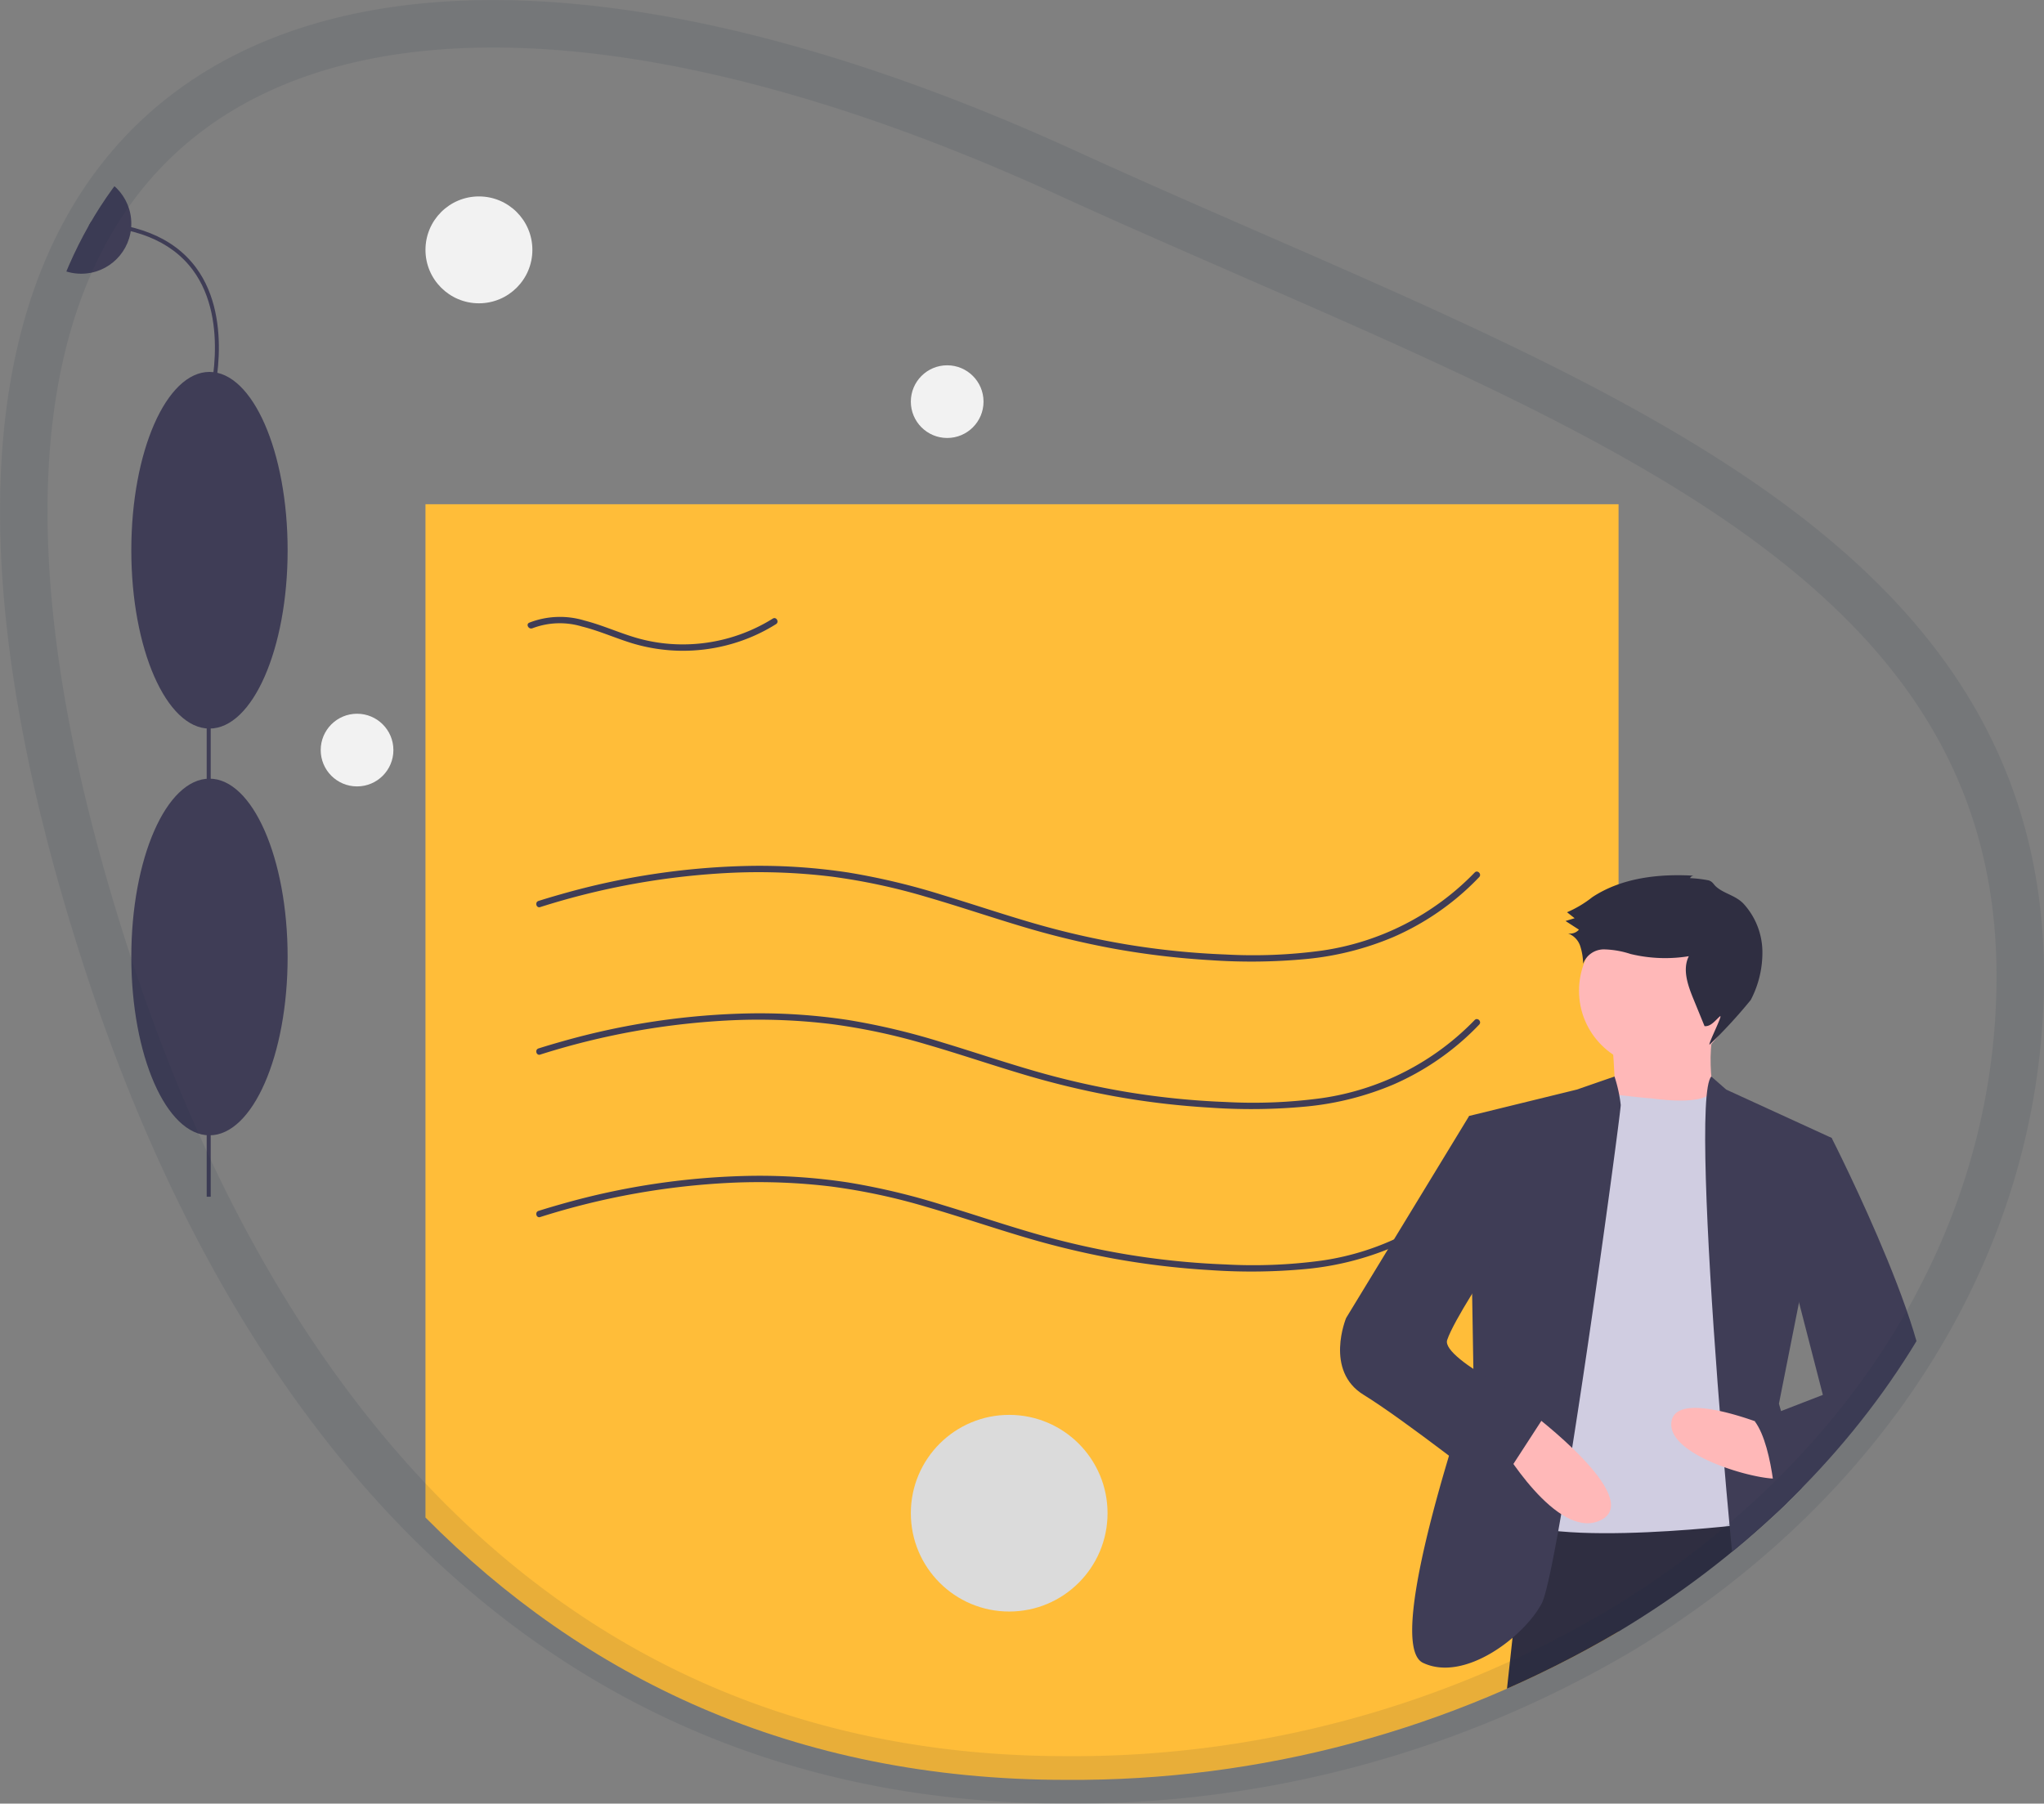 <svg xmlns="http://www.w3.org/2000/svg" xmlns:xlink="http://www.w3.org/1999/xlink" width="215.28" height="190.007" viewBox="0 0 215.28 190.007"><rect x="0" y="0" width="215.28" height="190.007" fill="#808080" stroke="none"/><defs><style>.a,.j{fill:none;}.b{clip-path:url(#a);}.c{fill:#ffbd39;}.d{fill:#3f3d56;}.e{fill:#dbdbdb;}.f{fill:#f2f2f2;}.g{fill:#2f2e41;}.h{fill:#ffb8b8;}.i{fill:#d0cde1;}.j{stroke:#1b2f3f;stroke-width:5px;opacity:0.1;}</style><clipPath id="a"><path class="a" d="M210.274,100.34c0,28.49-16.7,53.693-42.308,69.036A113.227,113.227,0,0,1,109.792,185c-28.881,0-50.912-10.915-67.484-27.636-15.275-15.408-25.911-35.75-33-57.024C-22.329,5.355,30.523-20.559,109.792,15.68,160.263,38.756,210.274,53.585,210.274,100.34Z" transform="translate(0 0)"/></clipPath></defs><g transform="translate(2.506 2.507)"><g class="b" transform="translate(0 0)"><g transform="translate(0.77 15.775)"><path class="c" d="M313.526,224.757V343.744a113.228,113.228,0,0,1-58.175,15.624c-28.881,0-50.912-10.915-67.484-27.636V224.757Z" transform="translate(-146.331 -189.917)"/><path class="d" d="M240.11,467.237a78.623,78.623,0,0,1,20.3-3.62,63.534,63.534,0,0,1,10.352.405,64.75,64.75,0,0,1,10.047,2.151c3.247.94,6.45,2.026,9.687,3a90.326,90.326,0,0,0,10.011,2.443,84.832,84.832,0,0,0,10.172,1.212,61.958,61.958,0,0,0,10.159-.125,31.086,31.086,0,0,0,9.141-2.317,27.918,27.918,0,0,0,7.434-4.768q.827-.738,1.591-1.541c.3-.314-.177-.793-.478-.478a27.923,27.923,0,0,1-16.108,8.226,53.666,53.666,0,0,1-10.128.406A83.334,83.334,0,0,1,302,471.194a86.081,86.081,0,0,1-9.971-2.27c-3.218-.932-6.391-2.007-9.6-2.976a72.248,72.248,0,0,0-9.881-2.354,62.144,62.144,0,0,0-10.138-.7,77.515,77.515,0,0,0-20.036,2.967q-1.228.345-2.445.728c-.413.13-.237.782.179.651Z" transform="translate(-186.487 -374.42)"/><path class="d" d="M240.11,543.237a78.621,78.621,0,0,1,20.3-3.62,63.534,63.534,0,0,1,10.352.405,64.75,64.75,0,0,1,10.047,2.151c3.247.94,6.45,2.026,9.687,3a90.319,90.319,0,0,0,10.011,2.443,84.832,84.832,0,0,0,10.172,1.212,61.961,61.961,0,0,0,10.159-.125,31.085,31.085,0,0,0,9.141-2.317,27.922,27.922,0,0,0,7.434-4.768q.827-.738,1.591-1.541c.3-.314-.177-.793-.478-.478a27.923,27.923,0,0,1-16.108,8.226,53.686,53.686,0,0,1-10.128.406A83.334,83.334,0,0,1,302,547.194a86.074,86.074,0,0,1-9.971-2.27c-3.218-.932-6.391-2.007-9.6-2.976a72.253,72.253,0,0,0-9.881-2.354,62.151,62.151,0,0,0-10.138-.7,77.516,77.516,0,0,0-20.036,2.967q-1.228.345-2.445.728c-.413.13-.237.782.179.651Z" transform="translate(-186.487 -433.305)"/><path class="d" d="M240.11,398.237a78.621,78.621,0,0,1,20.3-3.62,63.531,63.531,0,0,1,10.352.405,64.746,64.746,0,0,1,10.047,2.151c3.247.94,6.45,2.026,9.687,3a90.319,90.319,0,0,0,10.011,2.443,84.832,84.832,0,0,0,10.172,1.212,61.961,61.961,0,0,0,10.159-.125,31.086,31.086,0,0,0,9.141-2.317,27.921,27.921,0,0,0,7.434-4.768q.827-.738,1.591-1.541c.3-.314-.177-.793-.478-.478a27.923,27.923,0,0,1-16.108,8.226,53.668,53.668,0,0,1-10.128.406A83.328,83.328,0,0,1,302,402.194a86.068,86.068,0,0,1-9.971-2.27c-3.218-.932-6.391-2.007-9.6-2.976a72.244,72.244,0,0,0-9.881-2.354,62.141,62.141,0,0,0-10.138-.7,77.515,77.515,0,0,0-20.036,2.967q-1.228.345-2.445.728c-.413.129-.237.782.179.651Z" transform="translate(-186.487 -320.959)"/><path class="d" d="M236.184,278.672a8.1,8.1,0,0,1,5.2-.178c1.829.453,3.552,1.24,5.352,1.784a18.527,18.527,0,0,0,9.9.188,18.256,18.256,0,0,0,5.187-2.223c.367-.231.028-.815-.341-.583a17.9,17.9,0,0,1-9.53,2.717,17.484,17.484,0,0,1-4.989-.735c-1.787-.536-3.5-1.314-5.307-1.776a8.891,8.891,0,0,0-5.82.222c-.4.176-.053.758.341.583Z" transform="translate(-183.366 -230.773)"/><circle class="e" cx="10.359" cy="10.359" r="10.359" transform="translate(92.656 130.773)"/><circle class="f" cx="5.63" cy="5.63" r="5.63" transform="translate(41.536 2.411)"/><circle class="f" cx="3.828" cy="3.828" r="3.828" transform="translate(92.656 20.202)"/><circle class="f" cx="3.828" cy="3.828" r="3.828" transform="translate(30.502 56.909)"/><rect class="d" width="0.422" height="75.496" transform="translate(18.494 32.296)"/><ellipse class="d" cx="8.232" cy="18.787" rx="8.232" ry="18.787" transform="translate(10.554 63.749)"/><ellipse class="d" cx="8.232" cy="18.787" rx="8.232" ry="18.787" transform="translate(10.554 20.898)"/><path class="d" d="M40.567,111.816l-.4-.121c.025-.085,2.508-8.591-1.568-14.066-2.3-3.092-6.251-4.66-11.74-4.66v-.422c5.63,0,9.694,1.626,12.08,4.832C43.136,103.025,40.593,111.728,40.567,111.816Z" transform="translate(-21.578 -87.48)"/><circle class="d" cx="5.277" cy="5.277" r="5.277"/><g transform="translate(137.861 73.921)"><path class="g" d="M694.745,690.6l-2.314,21.288H708.4l.694-1.62.926,1.62h15.04s-1.157-21.982-3.239-22.676S694.745,690.6,694.745,690.6Z" transform="translate(-675.13 -623.591)"/><circle class="h" cx="8.099" cy="8.099" r="8.099" transform="translate(25.168 4.072)"/><path class="h" d="M742.677,468.584s.694,7.4,0,7.867,11.107.231,11.107.231-1.62-6.71,0-9.95Z" transform="translate(-714.038 -451.323)"/><path class="i" d="M706.141,499.514s5.954.927,6.448-.925l3.039,4.164.231,41.65s-24.758,3.008-25.684-1.851,9.487-43.269,9.487-43.269l2.621-.17S705.679,499.514,706.141,499.514Z" transform="translate(-673.337 -476.005)"/><path class="d" d="M670.653,492.476l-3.97,1.376-11.338,2.777.463,27.767s-9.718,27.766-5.322,29.849,10.644-2.776,12.495-6.247,8.33-51.6,8.33-52.525A15.067,15.067,0,0,0,670.653,492.476Z" transform="translate(-641.746 -471.269)"/><path class="d" d="M787.017,492.476l1.568,1.376,11.107,5.091-5.553,28s7.4,25.453,4.628,26.841-6.942,5.322-7.867,3.008S784.523,495.034,787.017,492.476Z" transform="translate(-747.914 -471.269)"/><path class="h" d="M781.153,649.6s-10.412-4.4-10.644-.463,11.8,6.71,11.8,5.553A34.549,34.549,0,0,0,781.153,649.6Z" transform="translate(-735.622 -591.382)"/><path class="h" d="M693.615,649.627s12.032,9.024,7.4,11.338-10.644-8.1-10.644-8.1Z" transform="translate(-673.538 -593.03)"/><path class="g" d="M734.186,398.611a.446.446,0,0,1,.43-.255c-3.708-.222-7.613.21-10.715,2.254a11.721,11.721,0,0,1-2.669,1.594l.8.63-.959.292,1.412.912a1.223,1.223,0,0,1-1.165.39,2.12,2.12,0,0,1,1.295,1.321,6.279,6.279,0,0,1,.309,1.884,2.328,2.328,0,0,1,2.191-1.517,9.634,9.634,0,0,1,2.8.483,15.479,15.479,0,0,0,6.143.236c-.694,1.392-.109,3.053.48,4.492l1.176,2.875c.653.066,1.114-.584,1.606-1.018.448-.4-1.336,3.085-1.06,2.957a52.206,52.206,0,0,0,4.324-4.7,10.753,10.753,0,0,0,1.222-5.212,7.6,7.6,0,0,0-1.975-4.913c-.843-.888-2.01-1.043-2.87-1.781-.338-.29-.34-.517-.8-.687A13.544,13.544,0,0,0,734.186,398.611Z" transform="translate(-697.324 -398.303)"/><path class="d" d="M630.823,511.609l-1.62-.694L616.246,532.2s-2.314,5.553,1.851,8.1,13.883,10.181,13.883,10.181l5.553-8.562s-11.338-5.322-10.644-7.4,4.4-7.636,4.4-7.636Z" transform="translate(-615.605 -485.555)"/><path class="d" d="M814.656,519.135l3.008.463s12.495,24.527,9.487,29.155-15.272,11.107-15.272,11.107-.231-7.636-2.314-10.412l7.173-2.777L812.8,531.4Z" transform="translate(-765.886 -491.924)"/></g></g></g><path class="j" d="M210.274,100.34c0,28.49-16.7,53.693-42.308,69.036A113.227,113.227,0,0,1,109.792,185c-28.881,0-50.912-10.915-67.484-27.636-15.275-15.408-25.911-35.75-33-57.024C-22.329,5.355,30.523-20.559,109.792,15.68,160.263,38.756,210.274,53.585,210.274,100.34Z"/></g></svg>